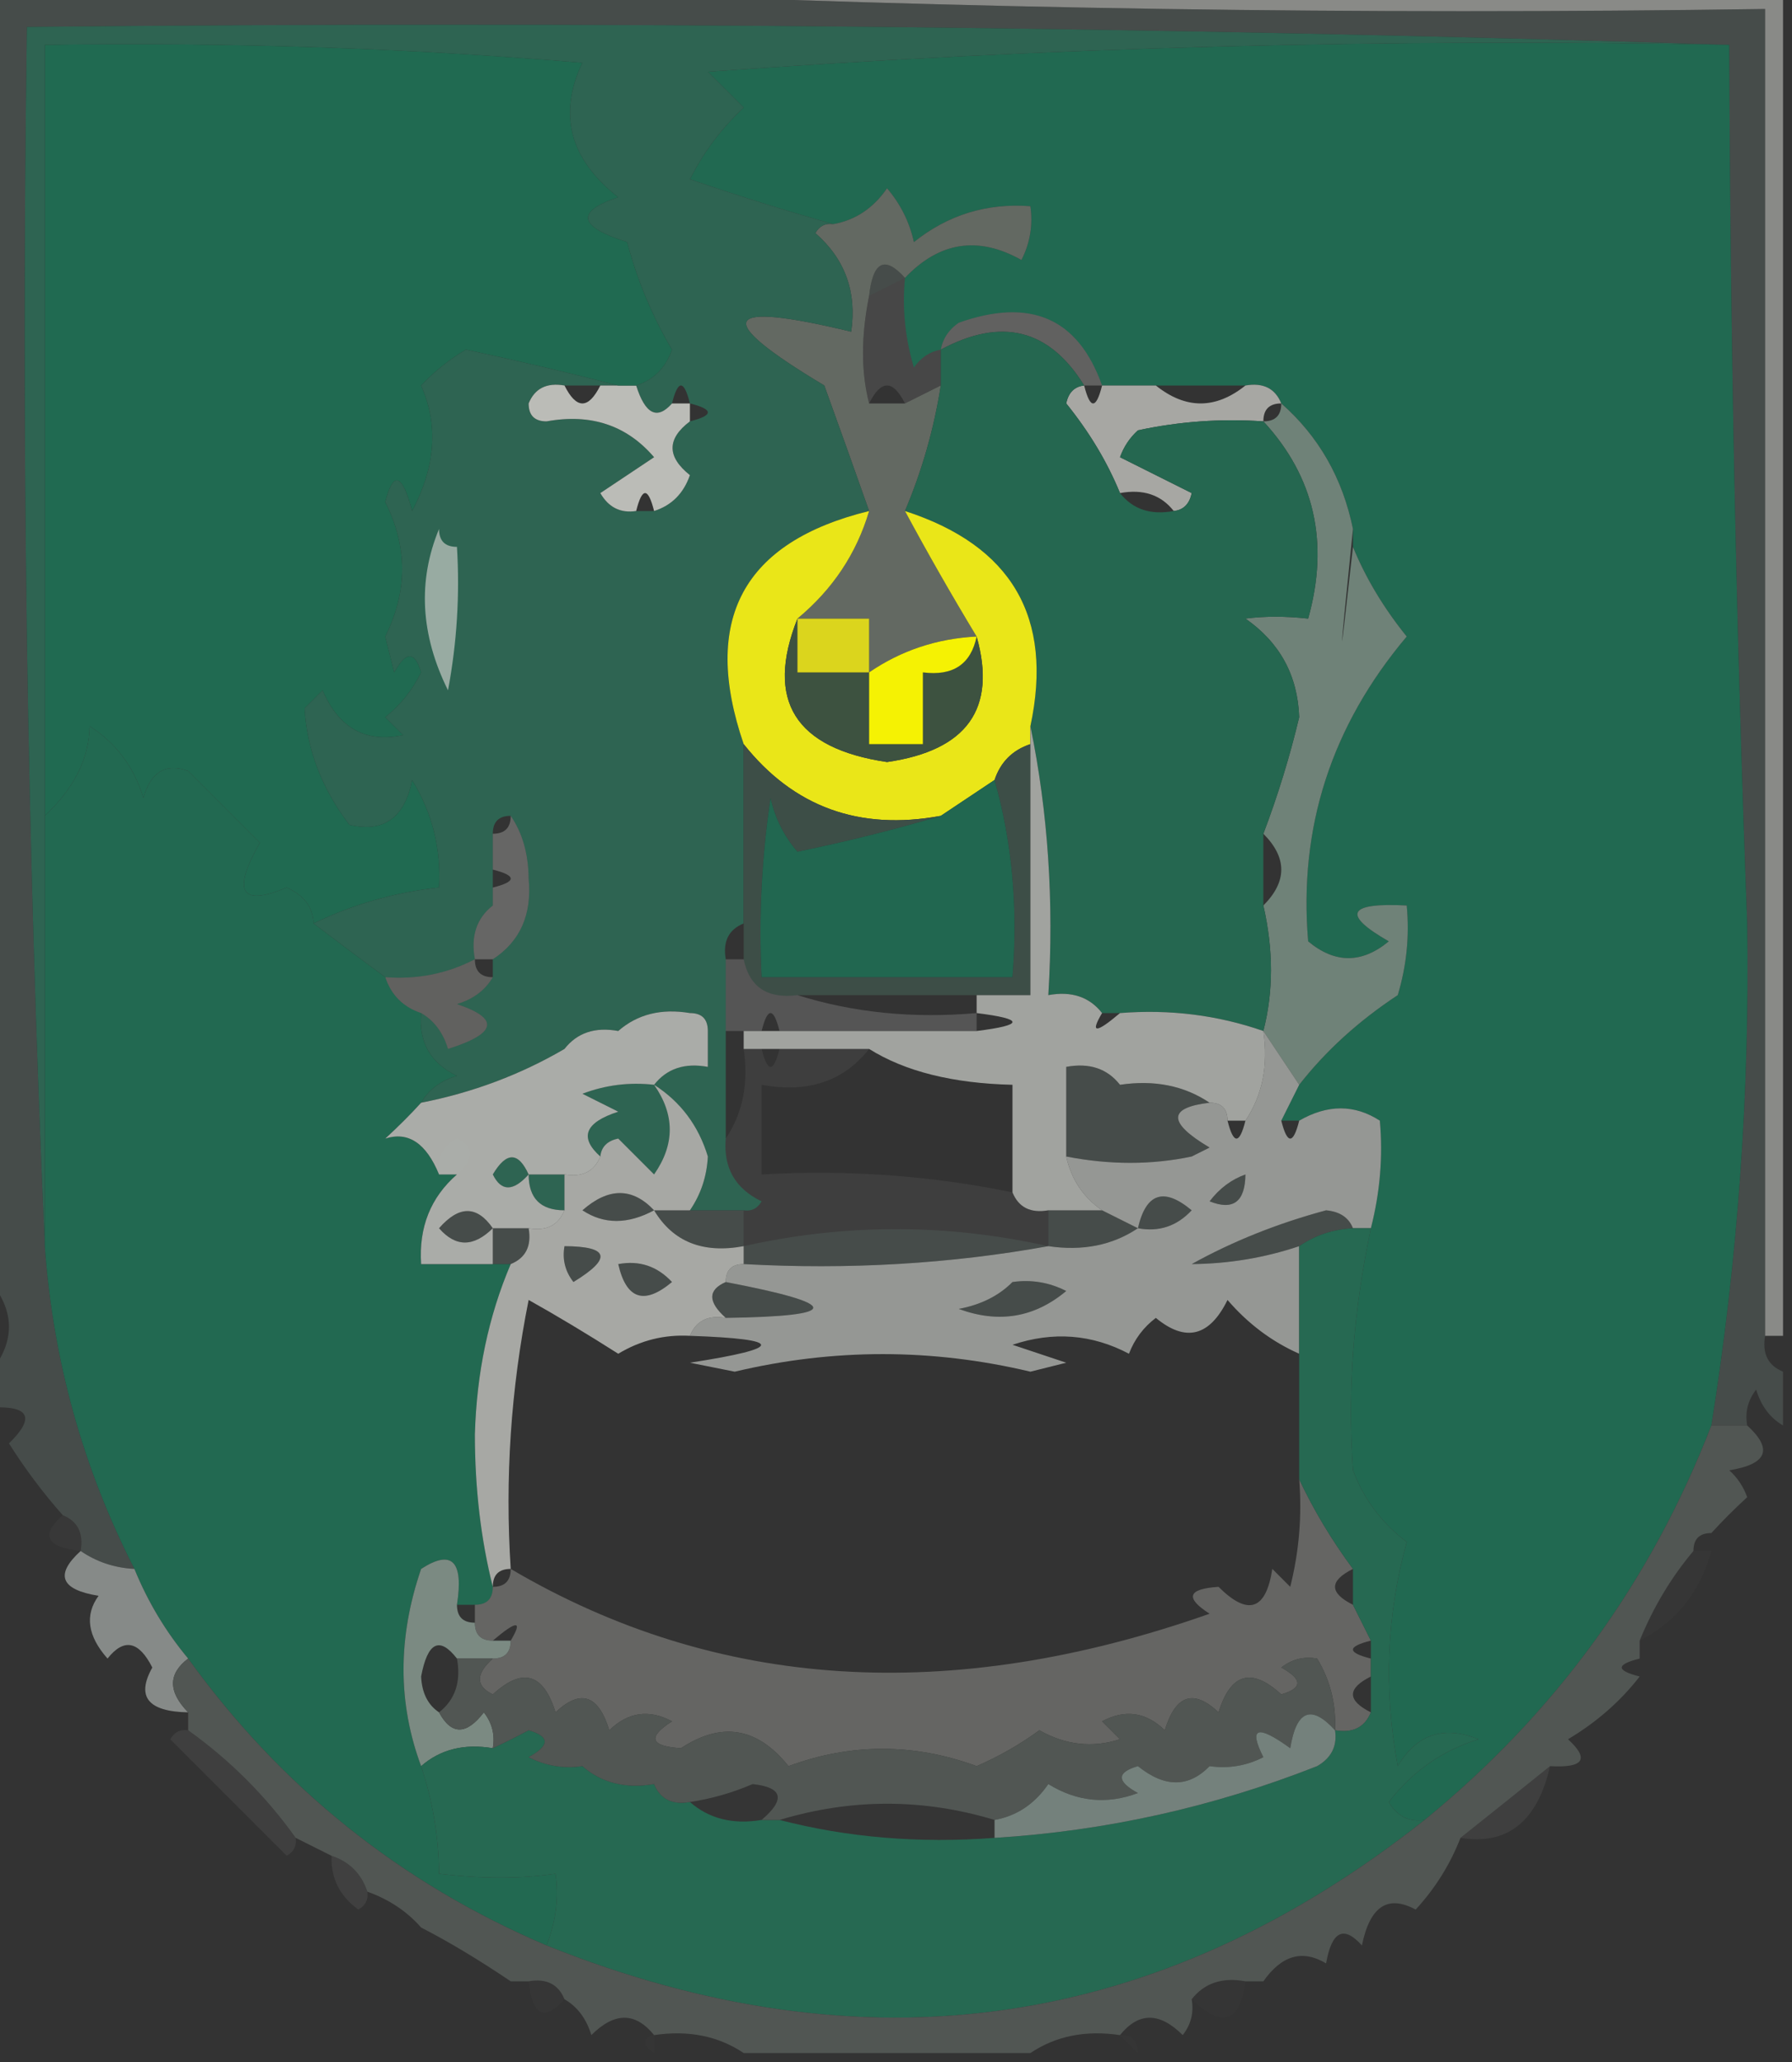 <?xml version="1.0" encoding="UTF-8"?>
<!DOCTYPE svg PUBLIC "-//W3C//DTD SVG 1.1//EN" "http://www.w3.org/Graphics/SVG/1.1/DTD/svg11.dtd">
<svg xmlns="http://www.w3.org/2000/svg" version="1.1" width="100px" height="115px" style="shape-rendering:geometricPrecision; text-rendering:geometricPrecision; image-rendering:optimizeQuality; fill-rule:evenodd; clip-rule:evenodd" xmlns:xlink="http://www.w3.org/1999/xlink">
<rect width="100%" height="100%" fill="#333333" stroke="none"/>
<g><path style="opacity:1" fill="#464c4a" d="M -0.5,-0.5 C 10.167,-0.5 20.833,-0.5 31.5,-0.5C 53.66,0.497 75.994,0.831 98.5,0.5C 98.5,25.167 98.5,49.833 98.5,74.5C 98.328,75.492 98.662,76.158 99.5,76.5C 99.5,77.5 99.5,78.5 99.5,79.5C 98.778,79.082 98.278,78.416 98,77.5C 97.536,78.094 97.369,78.761 97.5,79.5C 96.833,79.5 96.167,79.5 95.5,79.5C 96.98,70.243 97.647,60.909 97.5,51.5C 96.887,35.171 96.554,18.838 96.5,2.5C 65.004,1.502 33.338,1.168 1.5,1.5C 1.169,24.34 1.503,47.006 2.5,69.5C 2.954,75.858 4.62,81.858 7.5,87.5C 6.391,87.443 5.391,87.11 4.5,86.5C 4.672,85.508 4.338,84.842 3.5,84.5C 2.398,83.255 1.398,81.922 0.5,80.5C 1.981,79.056 1.648,78.389 -0.5,78.5C -0.5,77.833 -0.5,77.167 -0.5,76.5C 0.833,74.833 0.833,73.167 -0.5,71.5C -0.5,47.5 -0.5,23.5 -0.5,-0.5 Z M 50.5,15.5 C 49.833,15.833 49.167,16.167 48.5,16.5C 48.711,14.576 49.377,14.243 50.5,15.5 Z M 48.5,58.5 C 50.502,59.755 53.169,60.422 56.5,60.5C 56.5,62.5 56.5,64.5 56.5,66.5C 56.5,64.5 56.5,62.5 56.5,60.5C 53.169,60.422 50.502,59.755 48.5,58.5 Z M 36.5,60.5 C 37.209,59.596 38.209,59.263 39.5,59.5C 39.5,61.167 39.5,62.833 39.5,64.5C 38.978,62.781 37.978,61.447 36.5,60.5 Z M 62.5,60.5 C 64.415,60.215 66.081,60.549 67.5,61.5C 65.158,61.775 65.158,62.608 67.5,64C 67.167,64.167 66.833,64.333 66.5,64.5C 64.265,64.972 61.932,64.972 59.5,64.5C 59.5,62.833 59.5,61.167 59.5,59.5C 60.791,59.263 61.791,59.596 62.5,60.5 Z M 36.5,60.5 C 37.666,62.166 37.666,63.833 36.5,65.5C 35.833,64.833 35.167,64.167 34.5,63.5C 33.893,63.624 33.56,63.957 33.5,64.5C 32.308,63.434 32.641,62.601 34.5,62C 33.833,61.667 33.167,61.333 32.5,61C 33.793,60.51 35.127,60.343 36.5,60.5 Z M 25.5,65.5 C 25.167,65.5 24.833,65.5 24.5,65.5C 24.369,64.624 24.703,63.957 25.5,63.5C 26.463,63.97 26.463,64.636 25.5,65.5 Z M 29.5,65.5 C 28.637,66.463 27.97,66.463 27.5,65.5C 28.256,64.227 28.923,64.227 29.5,65.5 Z M 29.5,65.5 C 30.167,65.5 30.833,65.5 31.5,65.5C 31.5,66.167 31.5,66.833 31.5,67.5C 30.167,67.5 29.5,66.833 29.5,65.5 Z M 27.5,68.5 C 26.425,69.562 25.425,69.562 24.5,68.5C 25.614,67.224 26.614,67.224 27.5,68.5 Z M 36.5,67.5 C 37.167,67.5 37.833,67.5 38.5,67.5C 39.5,67.5 40.5,67.5 41.5,67.5C 41.5,68.167 41.5,68.833 41.5,69.5C 39.219,69.923 37.552,69.256 36.5,67.5 Z M 58.5,67.5 C 59.5,67.5 60.5,67.5 61.5,67.5C 62.167,67.833 62.833,68.167 63.5,68.5C 62.081,69.451 60.415,69.784 58.5,69.5C 58.5,68.833 58.5,68.167 58.5,67.5 Z M 75.5,68.5 C 74.391,68.557 73.391,68.89 72.5,69.5C 70.565,70.15 68.565,70.483 66.5,70.5C 68.78,69.233 71.28,68.233 74,67.5C 74.765,67.57 75.265,67.903 75.5,68.5 Z M 27.5,68.5 C 28.167,68.5 28.833,68.5 29.5,68.5C 29.672,69.492 29.338,70.158 28.5,70.5C 28.167,70.5 27.833,70.5 27.5,70.5C 27.5,69.833 27.5,69.167 27.5,68.5 Z M 58.5,69.5 C 53.025,70.489 47.358,70.822 41.5,70.5C 41.5,70.167 41.5,69.833 41.5,69.5C 47.158,68.232 52.825,68.232 58.5,69.5 Z M 40.5,71.5 C 47.008,72.742 47.008,73.409 40.5,73.5C 39.494,72.604 39.494,71.938 40.5,71.5 Z M 34.5,70.5 C 35.675,70.281 36.675,70.614 37.5,71.5C 35.948,72.798 34.948,72.465 34.5,70.5 Z M 31.5,69.5 C 34.001,69.511 34.168,70.178 32,71.5C 31.536,70.906 31.369,70.239 31.5,69.5 Z M 36.5,67.5 C 35.033,68.292 33.7,68.292 32.5,67.5C 33.958,66.218 35.292,66.218 36.5,67.5 Z M 56.5,71.5 C 57.552,71.35 58.552,71.517 59.5,72C 57.728,73.487 55.728,73.82 53.5,73C 54.737,72.768 55.737,72.268 56.5,71.5 Z M 63.5,68.5 C 63.948,66.535 64.948,66.202 66.5,67.5C 65.675,68.386 64.675,68.719 63.5,68.5 Z M 69.5,65.5 C 69.483,67.028 68.816,67.528 67.5,67C 68.044,66.283 68.711,65.783 69.5,65.5 Z"/></g>
<g><path style="opacity:1" fill="#216951" d="M 96.5,2.5 C 96.554,18.838 96.887,35.171 97.5,51.5C 97.647,60.909 96.98,70.243 95.5,79.5C 92.13,88.212 86.797,95.545 79.5,101.5C 78.624,101.631 77.957,101.298 77.5,100.5C 78.802,98.799 80.469,97.632 82.5,97C 80.567,96.217 79.067,96.717 78,98.5C 77.204,94.245 77.371,90.079 78.5,86C 77.101,84.938 76.101,83.605 75.5,82C 75.186,77.615 75.519,73.115 76.5,68.5C 77.014,66.488 77.18,64.488 77,62.5C 75.586,61.587 74.086,61.587 72.5,62.5C 72.167,62.5 71.833,62.5 71.5,62.5C 71.833,61.833 72.167,61.167 72.5,60.5C 73.984,58.603 75.818,56.936 78,55.5C 78.493,53.866 78.66,52.199 78.5,50.5C 75.203,50.329 74.869,50.995 77.5,52.5C 75.994,53.747 74.494,53.747 73,52.5C 72.462,46.155 74.295,40.488 78.5,35.5C 77.207,33.897 76.207,32.231 75.5,30.5C 75.5,30.167 75.5,29.833 75.5,29.5C 74.921,26.669 73.588,24.336 71.5,22.5C 71.158,21.662 70.492,21.328 69.5,21.5C 67.833,21.5 66.167,21.5 64.5,21.5C 63.5,21.5 62.5,21.5 61.5,21.5C 60.172,17.746 57.506,16.579 53.5,18C 52.944,18.383 52.611,18.883 52.5,19.5C 51.883,19.611 51.383,19.944 51,20.5C 50.507,18.866 50.34,17.199 50.5,15.5C 52.419,13.478 54.586,13.144 57,14.5C 57.483,13.552 57.65,12.552 57.5,11.5C 55.064,11.317 52.897,11.984 51,13.5C 50.751,12.376 50.251,11.376 49.5,10.5C 48.735,11.612 47.735,12.279 46.5,12.5C 43.917,11.776 41.251,10.943 38.5,10C 39.257,8.488 40.257,7.154 41.5,6C 40.833,5.333 40.167,4.667 39.5,4C 58.469,2.626 77.469,2.126 96.5,2.5 Z"/></g>
<g><path style="opacity:0.29" fill="#d3d4d1" d="M 61.5,21.5 C 61.167,21.5 60.833,21.5 60.5,21.5C 58.553,18.346 55.886,17.68 52.5,19.5C 52.611,18.883 52.944,18.383 53.5,18C 57.506,16.579 60.172,17.746 61.5,21.5 Z"/></g>
<g><path style="opacity:0.107" fill="#eeeeed" d="M 50.5,15.5 C 50.34,17.199 50.507,18.866 51,20.5C 51.383,19.944 51.883,19.611 52.5,19.5C 52.5,20.167 52.5,20.833 52.5,21.5C 51.833,21.833 51.167,22.167 50.5,22.5C 49.833,21.167 49.167,21.167 48.5,22.5C 48.046,20.741 48.046,18.741 48.5,16.5C 49.167,16.167 49.833,15.833 50.5,15.5 Z"/></g>
<g><path style="opacity:1" fill="#a7a7a3" d="M 60.5,21.5 C 60.833,22.833 61.167,22.833 61.5,21.5C 62.5,21.5 63.5,21.5 64.5,21.5C 66.167,22.833 67.833,22.833 69.5,21.5C 70.492,21.328 71.158,21.662 71.5,22.5C 70.833,22.5 70.5,22.833 70.5,23.5C 68.143,23.337 65.81,23.503 63.5,24C 63.043,24.414 62.709,24.914 62.5,25.5C 63.833,26.167 65.167,26.833 66.5,27.5C 66.376,28.107 66.043,28.44 65.5,28.5C 64.791,27.596 63.791,27.263 62.5,27.5C 61.793,25.769 60.793,24.103 59.5,22.5C 59.624,21.893 59.957,21.56 60.5,21.5 Z"/></g>
<g><path style="opacity:0.829" fill="#6d746c" d="M 50.5,15.5 C 49.377,14.243 48.711,14.576 48.5,16.5C 48.046,18.741 48.046,20.741 48.5,22.5C 49.167,22.5 49.833,22.5 50.5,22.5C 51.167,22.167 51.833,21.833 52.5,21.5C 52.116,23.929 51.449,26.263 50.5,28.5C 51.75,30.823 53.083,33.156 54.5,35.5C 52.282,35.614 50.282,36.28 48.5,37.5C 48.5,36.5 48.5,35.5 48.5,34.5C 47.167,34.5 45.833,34.5 44.5,34.5C 46.464,32.873 47.797,30.873 48.5,28.5C 47.69,26.202 46.856,23.868 46,21.5C 39.717,17.741 40.217,16.741 47.5,18.5C 47.822,16.278 47.155,14.444 45.5,13C 45.728,12.601 46.062,12.435 46.5,12.5C 47.735,12.279 48.735,11.612 49.5,10.5C 50.251,11.376 50.751,12.376 51,13.5C 52.897,11.984 55.064,11.317 57.5,11.5C 57.65,12.552 57.483,13.552 57,14.5C 54.586,13.144 52.419,13.478 50.5,15.5 Z"/></g>
<g><path style="opacity:1" fill="#6f8278" d="M 71.5,22.5 C 73.588,24.336 74.921,26.669 75.5,29.5C 74.688,37.476 74.688,37.809 75.5,30.5C 76.207,32.231 77.207,33.897 78.5,35.5C 74.295,40.488 72.462,46.155 73,52.5C 74.494,53.747 75.994,53.747 77.5,52.5C 74.869,50.995 75.203,50.329 78.5,50.5C 78.66,52.199 78.493,53.866 78,55.5C 75.818,56.936 73.984,58.603 72.5,60.5C 71.833,59.5 71.167,58.5 70.5,57.5C 71.067,55.302 71.067,52.969 70.5,50.5C 71.833,49.167 71.833,47.833 70.5,46.5C 71.3,44.393 71.967,42.226 72.5,40C 72.417,37.667 71.417,35.834 69.5,34.5C 70.57,34.36 71.736,34.36 73,34.5C 74.188,30.259 73.355,26.592 70.5,23.5C 71.167,23.5 71.5,23.167 71.5,22.5 Z"/></g>
<g><path style="opacity:1" fill="#256750" d="M 60.5,21.5 C 59.957,21.56 59.624,21.893 59.5,22.5C 60.793,24.103 61.793,25.769 62.5,27.5C 63.209,28.404 64.209,28.737 65.5,28.5C 66.043,28.44 66.376,28.107 66.5,27.5C 65.167,26.833 63.833,26.167 62.5,25.5C 62.709,24.914 63.043,24.414 63.5,24C 65.81,23.503 68.143,23.337 70.5,23.5C 73.355,26.592 74.188,30.259 73,34.5C 71.736,34.36 70.57,34.36 69.5,34.5C 71.417,35.834 72.417,37.667 72.5,40C 71.967,42.226 71.3,44.393 70.5,46.5C 70.5,47.833 70.5,49.167 70.5,50.5C 71.067,52.969 71.067,55.302 70.5,57.5C 67.945,56.612 65.279,56.279 62.5,56.5C 62.167,56.5 61.833,56.5 61.5,56.5C 60.791,55.596 59.791,55.263 58.5,55.5C 58.821,50.305 58.487,45.305 57.5,40.5C 58.796,34.429 56.463,30.429 50.5,28.5C 51.449,26.263 52.116,23.929 52.5,21.5C 52.5,20.833 52.5,20.167 52.5,19.5C 55.886,17.68 58.553,18.346 60.5,21.5 Z"/></g>
<g><path style="opacity:1" fill="#2e6452" d="M 96.5,2.5 C 77.469,2.126 58.469,2.626 39.5,4C 40.167,4.667 40.833,5.333 41.5,6C 40.257,7.154 39.257,8.488 38.5,10C 41.251,10.943 43.917,11.776 46.5,12.5C 46.062,12.435 45.728,12.601 45.5,13C 47.155,14.444 47.822,16.278 47.5,18.5C 40.217,16.741 39.717,17.741 46,21.5C 46.856,23.868 47.69,26.202 48.5,28.5C 41.456,30.227 39.122,34.56 41.5,41.5C 41.5,44.833 41.5,48.167 41.5,51.5C 40.662,51.842 40.328,52.508 40.5,53.5C 40.5,54.833 40.5,56.167 40.5,57.5C 40.5,59.5 40.5,61.5 40.5,63.5C 40.36,65.124 41.027,66.29 42.5,67C 42.272,67.399 41.938,67.565 41.5,67.5C 40.5,67.5 39.5,67.5 38.5,67.5C 39.11,66.609 39.443,65.609 39.5,64.5C 39.5,62.833 39.5,61.167 39.5,59.5C 39.5,58.833 39.5,58.167 39.5,57.5C 39.5,56.833 39.167,56.5 38.5,56.5C 36.901,56.232 35.568,56.566 34.5,57.5C 33.209,57.263 32.209,57.596 31.5,58.5C 29.04,59.937 26.373,60.937 23.5,61.5C 23.918,60.778 24.584,60.278 25.5,60C 24.027,59.29 23.36,58.124 23.5,56.5C 24.222,56.917 24.722,57.584 25,58.5C 27.734,57.638 27.901,56.805 25.5,56C 26.416,55.722 27.082,55.222 27.5,54.5C 27.5,54.167 27.5,53.833 27.5,53.5C 29.026,52.508 29.693,51.008 29.5,49C 29.486,47.615 29.152,46.449 28.5,45.5C 27.833,45.5 27.5,45.833 27.5,46.5C 27.5,47.167 27.5,47.833 27.5,48.5C 27.5,48.833 27.5,49.167 27.5,49.5C 27.5,49.833 27.5,50.167 27.5,50.5C 26.596,51.209 26.263,52.209 26.5,53.5C 24.958,54.301 23.291,54.634 21.5,54.5C 20.128,53.488 18.795,52.488 17.5,51.5C 19.701,50.434 22.035,49.767 24.5,49.5C 24.628,47.345 24.128,45.345 23,43.5C 22.576,45.614 21.409,46.448 19.5,46C 17.965,43.988 17.131,41.822 17,39.5C 17.333,39.167 17.667,38.833 18,38.5C 18.906,40.612 20.406,41.445 22.5,41C 22.167,40.667 21.833,40.333 21.5,40C 22.357,39.311 23.023,38.478 23.5,37.5C 23.154,36.304 22.654,36.304 22,37.5C 21.833,36.833 21.667,36.167 21.5,35.5C 22.756,32.988 22.756,30.488 21.5,28C 21.944,26.238 22.444,26.405 23,28.5C 24.311,26.018 24.478,23.685 23.5,21.5C 24.242,20.713 25.075,20.047 26,19.5C 28.939,20.128 31.772,20.795 34.5,21.5C 34.167,21.5 33.833,21.5 33.5,21.5C 32.833,21.5 32.167,21.5 31.5,21.5C 30.508,21.328 29.842,21.662 29.5,22.5C 29.5,23.167 29.833,23.5 30.5,23.5C 32.977,23.051 34.977,23.718 36.5,25.5C 35.5,26.167 34.5,26.833 33.5,27.5C 33.957,28.297 34.624,28.631 35.5,28.5C 35.833,28.5 36.167,28.5 36.5,28.5C 37.478,28.189 38.145,27.522 38.5,26.5C 37.209,25.473 37.209,24.473 38.5,23.5C 39.833,23.167 39.833,22.833 38.5,22.5C 38.167,21.167 37.833,21.167 37.5,22.5C 36.673,23.439 36.006,23.105 35.5,21.5C 36.478,21.189 37.145,20.522 37.5,19.5C 36.391,17.615 35.557,15.615 35,13.5C 32.266,12.638 32.099,11.805 34.5,11C 31.798,8.882 31.131,6.382 32.5,3.5C 22.807,2.682 12.807,2.348 2.5,2.5C 2.5,16.833 2.5,31.167 2.5,45.5C 2.5,53.5 2.5,61.5 2.5,69.5C 1.503,47.006 1.169,24.34 1.5,1.5C 33.338,1.168 65.004,1.502 96.5,2.5 Z M 36.5,60.5 C 37.209,59.596 38.209,59.263 39.5,59.5C 39.5,61.167 39.5,62.833 39.5,64.5C 38.978,62.781 37.978,61.447 36.5,60.5 Z M 36.5,60.5 C 37.666,62.166 37.666,63.833 36.5,65.5C 35.833,64.833 35.167,64.167 34.5,63.5C 33.893,63.624 33.56,63.957 33.5,64.5C 32.308,63.434 32.641,62.601 34.5,62C 33.833,61.667 33.167,61.333 32.5,61C 33.793,60.51 35.127,60.343 36.5,60.5 Z M 25.5,65.5 C 25.167,65.5 24.833,65.5 24.5,65.5C 24.369,64.624 24.703,63.957 25.5,63.5C 26.463,63.97 26.463,64.636 25.5,65.5 Z M 29.5,65.5 C 28.923,64.227 28.256,64.227 27.5,65.5C 27.97,66.463 28.637,66.463 29.5,65.5 Z M 29.5,65.5 C 30.167,65.5 30.833,65.5 31.5,65.5C 31.5,66.167 31.5,66.833 31.5,67.5C 30.167,67.5 29.5,66.833 29.5,65.5 Z"/></g>
<g><path style="opacity:0.667" fill="#cdcfcb" d="M 24.5,29.5 C 24.5,30.167 24.833,30.5 25.5,30.5C 25.664,33.187 25.497,35.854 25,38.5C 23.466,35.405 23.299,32.405 24.5,29.5 Z"/></g>
<g><path style="opacity:0.98" fill="#bebfba" d="M 29.5,22.5 C 29.842,21.662 30.508,21.328 31.5,21.5C 32.167,22.833 32.833,22.833 33.5,21.5C 33.833,21.5 34.167,21.5 34.5,21.5C 34.833,21.5 35.167,21.5 35.5,21.5C 36.006,23.105 36.673,23.439 37.5,22.5C 37.833,22.5 38.167,22.5 38.5,22.5C 38.5,22.833 38.5,23.167 38.5,23.5C 37.209,24.473 37.209,25.473 38.5,26.5C 38.145,27.522 37.478,28.189 36.5,28.5C 36.167,27.167 35.833,27.167 35.5,28.5C 34.624,28.631 33.957,28.297 33.5,27.5C 34.5,26.833 35.5,26.167 36.5,25.5C 34.977,23.718 32.977,23.051 30.5,23.5C 29.833,23.5 29.5,23.167 29.5,22.5 Z"/></g>
<g><path style="opacity:1" fill="#206a51" d="M 35.5,21.5 C 35.167,21.5 34.833,21.5 34.5,21.5C 31.772,20.795 28.939,20.128 26,19.5C 25.075,20.047 24.242,20.713 23.5,21.5C 24.478,23.685 24.311,26.018 23,28.5C 22.444,26.405 21.944,26.238 21.5,28C 22.756,30.488 22.756,32.988 21.5,35.5C 21.667,36.167 21.833,36.833 22,37.5C 22.654,36.304 23.154,36.304 23.5,37.5C 23.023,38.478 22.357,39.311 21.5,40C 21.833,40.333 22.167,40.667 22.5,41C 20.406,41.445 18.906,40.612 18,38.5C 17.667,38.833 17.333,39.167 17,39.5C 17.131,41.822 17.965,43.988 19.5,46C 21.409,46.448 22.576,45.614 23,43.5C 24.128,45.345 24.628,47.345 24.5,49.5C 22.035,49.767 19.701,50.434 17.5,51.5C 17.465,50.596 16.965,49.93 16,49.5C 13.436,50.577 12.936,49.744 14.5,47C 13.167,45.667 11.833,44.333 10.5,43C 9.256,42.544 8.423,43.044 8,44.5C 7.477,42.777 6.477,41.444 5,40.5C 4.978,42.289 4.145,43.956 2.5,45.5C 2.5,31.167 2.5,16.833 2.5,2.5C 12.807,2.348 22.807,2.682 32.5,3.5C 31.131,6.382 31.798,8.882 34.5,11C 32.099,11.805 32.266,12.638 35,13.5C 35.557,15.615 36.391,17.615 37.5,19.5C 37.145,20.522 36.478,21.189 35.5,21.5 Z"/></g>
<g><path style="opacity:1" fill="#eae618" d="M 48.5,28.5 C 47.797,30.873 46.464,32.873 44.5,34.5C 42.694,39.069 44.36,41.736 49.5,42.5C 53.965,41.854 55.632,39.521 54.5,35.5C 53.083,33.156 51.75,30.823 50.5,28.5C 56.463,30.429 58.796,34.429 57.5,40.5C 57.5,40.833 57.5,41.167 57.5,41.5C 56.5,41.833 55.833,42.5 55.5,43.5C 54.5,44.167 53.5,44.833 52.5,45.5C 47.949,46.342 44.283,45.008 41.5,41.5C 39.122,34.56 41.456,30.227 48.5,28.5 Z"/></g>
<g><path style="opacity:1" fill="#3d5240" d="M 44.5,34.5 C 44.5,35.5 44.5,36.5 44.5,37.5C 45.833,37.5 47.167,37.5 48.5,37.5C 48.5,38.833 48.5,40.167 48.5,41.5C 49.5,41.5 50.5,41.5 51.5,41.5C 51.5,40.167 51.5,38.833 51.5,37.5C 53.179,37.715 54.179,37.048 54.5,35.5C 55.632,39.521 53.965,41.854 49.5,42.5C 44.36,41.736 42.694,39.069 44.5,34.5 Z"/></g>
<g><path style="opacity:1" fill="#f5f203" d="M 54.5,35.5 C 54.179,37.048 53.179,37.715 51.5,37.5C 51.5,38.833 51.5,40.167 51.5,41.5C 50.5,41.5 49.5,41.5 48.5,41.5C 48.5,40.167 48.5,38.833 48.5,37.5C 50.282,36.28 52.282,35.614 54.5,35.5 Z"/></g>
<g><path style="opacity:1" fill="#dbd51d" d="M 44.5,34.5 C 45.833,34.5 47.167,34.5 48.5,34.5C 48.5,35.5 48.5,36.5 48.5,37.5C 47.167,37.5 45.833,37.5 44.5,37.5C 44.5,36.5 44.5,35.5 44.5,34.5 Z"/></g>
<g><path style="opacity:1" fill="#226951" d="M 17.5,51.5 C 18.795,52.488 20.128,53.488 21.5,54.5C 21.833,55.5 22.5,56.167 23.5,56.5C 23.36,58.124 24.027,59.29 25.5,60C 24.584,60.278 23.918,60.778 23.5,61.5C 22.909,62.151 22.243,62.818 21.5,63.5C 22.782,63.087 23.782,63.754 24.5,65.5C 24.833,65.5 25.167,65.5 25.5,65.5C 24.032,66.779 23.365,68.446 23.5,70.5C 24.833,70.5 26.167,70.5 27.5,70.5C 27.833,70.5 28.167,70.5 28.5,70.5C 27.263,73.4 26.597,76.567 26.5,80C 26.502,83.021 26.836,85.854 27.5,88.5C 27.5,89.167 27.167,89.5 26.5,89.5C 26.167,89.5 25.833,89.5 25.5,89.5C 25.881,87.058 25.214,86.391 23.5,87.5C 22.192,91.315 22.192,94.981 23.5,98.5C 24.149,100.435 24.483,102.435 24.5,104.5C 26.877,104.784 29.044,104.784 31,104.5C 31.195,105.819 31.028,107.153 30.5,108.5C 22.366,105.036 15.7,99.703 10.5,92.5C 9.248,90.999 8.248,89.332 7.5,87.5C 4.62,81.858 2.954,75.858 2.5,69.5C 2.5,61.5 2.5,53.5 2.5,45.5C 4.145,43.956 4.978,42.289 5,40.5C 6.477,41.444 7.477,42.777 8,44.5C 8.423,43.044 9.256,42.544 10.5,43C 11.833,44.333 13.167,45.667 14.5,47C 12.936,49.744 13.436,50.577 16,49.5C 16.965,49.93 17.465,50.596 17.5,51.5 Z"/></g>
<g><path style="opacity:0.337" fill="#cac9c7" d="M 28.5,45.5 C 29.152,46.449 29.486,47.615 29.5,49C 29.693,51.008 29.026,52.508 27.5,53.5C 27.167,53.5 26.833,53.5 26.5,53.5C 26.263,52.209 26.596,51.209 27.5,50.5C 27.5,50.167 27.5,49.833 27.5,49.5C 28.833,49.167 28.833,48.833 27.5,48.5C 27.5,47.833 27.5,47.167 27.5,46.5C 28.167,46.5 28.5,46.167 28.5,45.5 Z"/></g>
<g><path style="opacity:1" fill="#3d4e47" d="M 41.5,41.5 C 44.283,45.008 47.949,46.342 52.5,45.5C 49.977,46.254 47.311,46.92 44.5,47.5C 43.749,46.624 43.249,45.624 43,44.5C 42.502,47.817 42.335,51.15 42.5,54.5C 47.167,54.5 51.833,54.5 56.5,54.5C 56.815,50.629 56.482,46.962 55.5,43.5C 55.833,42.5 56.5,41.833 57.5,41.5C 57.5,46.167 57.5,50.833 57.5,55.5C 56.5,55.5 55.5,55.5 54.5,55.5C 51.167,55.5 47.833,55.5 44.5,55.5C 42.821,55.715 41.821,55.048 41.5,53.5C 41.5,52.833 41.5,52.167 41.5,51.5C 41.5,48.167 41.5,44.833 41.5,41.5 Z"/></g>
<g><path style="opacity:1" fill="#216750" d="M 55.5,43.5 C 56.482,46.962 56.815,50.629 56.5,54.5C 51.833,54.5 47.167,54.5 42.5,54.5C 42.335,51.15 42.502,47.817 43,44.5C 43.249,45.624 43.749,46.624 44.5,47.5C 47.311,46.92 49.977,46.254 52.5,45.5C 53.5,44.833 54.5,44.167 55.5,43.5 Z"/></g>
<g><path style="opacity:1" fill="#898a87" d="M 31.5,-0.5 C 54.167,-0.5 76.833,-0.5 99.5,-0.5C 99.5,24.5 99.5,49.5 99.5,74.5C 99.167,74.5 98.833,74.5 98.5,74.5C 98.5,49.833 98.5,25.167 98.5,0.5C 75.994,0.831 53.66,0.497 31.5,-0.5 Z"/></g>
<g><path style="opacity:0.176" fill="#f7f7f6" d="M 40.5,53.5 C 40.833,53.5 41.167,53.5 41.5,53.5C 41.821,55.048 42.821,55.715 44.5,55.5C 47.625,56.479 50.958,56.813 54.5,56.5C 54.5,56.833 54.5,57.167 54.5,57.5C 50.833,57.5 47.167,57.5 43.5,57.5C 43.167,56.167 42.833,56.167 42.5,57.5C 42.167,57.5 41.833,57.5 41.5,57.5C 41.167,57.5 40.833,57.5 40.5,57.5C 40.5,56.167 40.5,54.833 40.5,53.5 Z"/></g>
<g><path style="opacity:0.298" fill="#cccdc8" d="M 26.5,53.5 C 26.5,54.167 26.833,54.5 27.5,54.5C 27.082,55.222 26.416,55.722 25.5,56C 27.901,56.805 27.734,57.638 25,58.5C 24.722,57.584 24.222,56.917 23.5,56.5C 22.5,56.167 21.833,55.5 21.5,54.5C 23.291,54.634 24.958,54.301 26.5,53.5 Z"/></g>
<g><path style="opacity:1" fill="#a1a39f" d="M 57.5,40.5 C 58.487,45.305 58.821,50.305 58.5,55.5C 59.791,55.263 60.791,55.596 61.5,56.5C 60.817,57.644 61.151,57.644 62.5,56.5C 65.279,56.279 67.945,56.612 70.5,57.5C 70.784,59.415 70.451,61.081 69.5,62.5C 69.167,62.5 68.833,62.5 68.5,62.5C 68.5,61.833 68.167,61.5 67.5,61.5C 66.081,60.549 64.415,60.215 62.5,60.5C 61.791,59.596 60.791,59.263 59.5,59.5C 59.5,61.167 59.5,62.833 59.5,64.5C 59.782,65.778 60.449,66.778 61.5,67.5C 60.5,67.5 59.5,67.5 58.5,67.5C 57.508,67.672 56.842,67.338 56.5,66.5C 56.5,64.5 56.5,62.5 56.5,60.5C 53.169,60.422 50.502,59.755 48.5,58.5C 46.833,58.5 45.167,58.5 43.5,58.5C 43.167,58.5 42.833,58.5 42.5,58.5C 42.167,58.5 41.833,58.5 41.5,58.5C 41.5,58.167 41.5,57.833 41.5,57.5C 41.833,57.5 42.167,57.5 42.5,57.5C 42.833,57.5 43.167,57.5 43.5,57.5C 47.167,57.5 50.833,57.5 54.5,57.5C 57.167,57.167 57.167,56.833 54.5,56.5C 54.5,56.167 54.5,55.833 54.5,55.5C 55.5,55.5 56.5,55.5 57.5,55.5C 57.5,50.833 57.5,46.167 57.5,41.5C 57.5,41.167 57.5,40.833 57.5,40.5 Z"/></g>
<g><path style="opacity:0.976" fill="#adafab" d="M 38.5,56.5 C 39.167,56.5 39.5,56.833 39.5,57.5C 39.5,58.167 39.5,58.833 39.5,59.5C 38.209,59.263 37.209,59.596 36.5,60.5C 35.127,60.343 33.793,60.51 32.5,61C 33.167,61.333 33.833,61.667 34.5,62C 32.641,62.601 32.308,63.434 33.5,64.5C 33.158,65.338 32.492,65.672 31.5,65.5C 30.833,65.5 30.167,65.5 29.5,65.5C 29.5,66.833 30.167,67.5 31.5,67.5C 31.158,68.338 30.492,68.672 29.5,68.5C 28.833,68.5 28.167,68.5 27.5,68.5C 27.5,69.167 27.5,69.833 27.5,70.5C 26.167,70.5 24.833,70.5 23.5,70.5C 23.365,68.446 24.032,66.779 25.5,65.5C 26.463,64.636 26.463,63.97 25.5,63.5C 24.703,63.957 24.369,64.624 24.5,65.5C 23.782,63.754 22.782,63.087 21.5,63.5C 22.243,62.818 22.909,62.151 23.5,61.5C 26.373,60.937 29.04,59.937 31.5,58.5C 32.209,57.596 33.209,57.263 34.5,57.5C 35.568,56.566 36.901,56.232 38.5,56.5 Z M 25.5,65.5 C 25.167,65.5 24.833,65.5 24.5,65.5C 24.369,64.624 24.703,63.957 25.5,63.5C 26.463,63.97 26.463,64.636 25.5,65.5 Z M 29.5,65.5 C 28.923,64.227 28.256,64.227 27.5,65.5C 27.97,66.463 28.637,66.463 29.5,65.5 Z M 27.5,68.5 C 26.614,67.224 25.614,67.224 24.5,68.5C 25.425,69.562 26.425,69.562 27.5,68.5 Z"/></g>
<g><path style="opacity:0.066" fill="#dcddd9" d="M 41.5,58.5 C 41.833,58.5 42.167,58.5 42.5,58.5C 42.833,59.833 43.167,59.833 43.5,58.5C 45.167,58.5 46.833,58.5 48.5,58.5C 47.082,60.308 45.082,60.975 42.5,60.5C 42.5,62.167 42.5,63.833 42.5,65.5C 47.263,65.226 51.93,65.559 56.5,66.5C 56.842,67.338 57.508,67.672 58.5,67.5C 58.5,68.167 58.5,68.833 58.5,69.5C 52.825,68.232 47.158,68.232 41.5,69.5C 41.5,68.833 41.5,68.167 41.5,67.5C 41.938,67.565 42.272,67.399 42.5,67C 41.027,66.29 40.36,65.124 40.5,63.5C 41.451,62.081 41.785,60.415 41.5,58.5 Z"/></g>
<g><path style="opacity:0.698" fill="#dadbd6" d="M 36.5,60.5 C 37.978,61.447 38.978,62.781 39.5,64.5C 39.443,65.609 39.11,66.609 38.5,67.5C 37.833,67.5 37.167,67.5 36.5,67.5C 37.552,69.256 39.219,69.923 41.5,69.5C 41.5,69.833 41.5,70.167 41.5,70.5C 40.833,70.5 40.5,70.833 40.5,71.5C 39.494,71.938 39.494,72.604 40.5,73.5C 39.508,73.328 38.842,73.662 38.5,74.5C 37.069,74.421 35.736,74.754 34.5,75.5C 32.725,74.371 31.058,73.371 29.5,72.5C 28.506,77.456 28.172,82.456 28.5,87.5C 27.833,87.5 27.5,87.833 27.5,88.5C 26.836,85.854 26.502,83.021 26.5,80C 26.597,76.567 27.263,73.4 28.5,70.5C 29.338,70.158 29.672,69.492 29.5,68.5C 30.492,68.672 31.158,68.338 31.5,67.5C 31.5,66.833 31.5,66.167 31.5,65.5C 32.492,65.672 33.158,65.338 33.5,64.5C 33.56,63.957 33.893,63.624 34.5,63.5C 35.167,64.167 35.833,64.833 36.5,65.5C 37.666,63.833 37.666,62.166 36.5,60.5 Z M 34.5,70.5 C 34.948,72.465 35.948,72.798 37.5,71.5C 36.675,70.614 35.675,70.281 34.5,70.5 Z M 31.5,69.5 C 31.369,70.239 31.536,70.906 32,71.5C 34.168,70.178 34.001,69.511 31.5,69.5 Z M 36.5,67.5 C 35.292,66.218 33.958,66.218 32.5,67.5C 33.7,68.292 35.033,68.292 36.5,67.5 Z"/></g>
<g><path style="opacity:0.737" fill="#b9bbb7" d="M 70.5,57.5 C 71.167,58.5 71.833,59.5 72.5,60.5C 72.167,61.167 71.833,61.833 71.5,62.5C 71.833,63.833 72.167,63.833 72.5,62.5C 74.086,61.587 75.586,61.587 77,62.5C 77.18,64.488 77.014,66.488 76.5,68.5C 76.167,68.5 75.833,68.5 75.5,68.5C 75.265,67.903 74.765,67.57 74,67.5C 71.28,68.233 68.78,69.233 66.5,70.5C 68.565,70.483 70.565,70.15 72.5,69.5C 72.5,71.5 72.5,73.5 72.5,75.5C 70.975,74.826 69.642,73.826 68.5,72.5C 67.497,74.542 66.163,74.875 64.5,73.5C 63.808,74.025 63.308,74.692 63,75.5C 60.936,74.409 58.77,74.242 56.5,75C 57.5,75.333 58.5,75.667 59.5,76C 58.833,76.167 58.167,76.333 57.5,76.5C 52.005,75.194 46.505,75.194 41,76.5C 40.167,76.333 39.333,76.167 38.5,76C 43.794,75.182 43.794,74.682 38.5,74.5C 38.842,73.662 39.508,73.328 40.5,73.5C 47.008,73.409 47.008,72.742 40.5,71.5C 40.5,70.833 40.833,70.5 41.5,70.5C 47.358,70.822 53.025,70.489 58.5,69.5C 60.415,69.784 62.081,69.451 63.5,68.5C 62.833,68.167 62.167,67.833 61.5,67.5C 60.449,66.778 59.782,65.778 59.5,64.5C 61.932,64.972 64.265,64.972 66.5,64.5C 66.833,64.333 67.167,64.167 67.5,64C 65.158,62.608 65.158,61.775 67.5,61.5C 68.167,61.5 68.5,61.833 68.5,62.5C 68.833,63.833 69.167,63.833 69.5,62.5C 70.451,61.081 70.784,59.415 70.5,57.5 Z M 56.5,71.5 C 55.737,72.268 54.737,72.768 53.5,73C 55.728,73.82 57.728,73.487 59.5,72C 58.552,71.517 57.552,71.35 56.5,71.5 Z M 63.5,68.5 C 64.675,68.719 65.675,68.386 66.5,67.5C 64.948,66.202 63.948,66.535 63.5,68.5 Z M 69.5,65.5 C 68.711,65.783 68.044,66.283 67.5,67C 68.816,67.528 69.483,67.028 69.5,65.5 Z"/></g>
<g><path style="opacity:0.025" fill="#f5f6f5" d="M 3.5,84.5 C 4.338,84.842 4.672,85.508 4.5,86.5C 2.576,86.289 2.243,85.623 3.5,84.5 Z"/></g>
<g><path style="opacity:0.004" fill="#fdfefd" d="M 95.5,85.5 C 96.833,86.167 96.833,86.167 95.5,85.5 Z"/></g>
<g><path style="opacity:0.019" fill="#f5f6f6" d="M 94.5,86.5 C 94.833,86.5 95.167,86.5 95.5,86.5C 94.865,88.795 93.531,90.461 91.5,91.5C 92.263,89.632 93.263,87.965 94.5,86.5 Z"/></g>
<g><path style="opacity:0.996" fill="#878b89" d="M 4.5,86.5 C 5.391,87.11 6.391,87.443 7.5,87.5C 8.248,89.332 9.248,90.999 10.5,92.5C 9.375,93.348 9.375,94.348 10.5,95.5C 8.255,95.459 7.588,94.626 8.5,93C 7.747,91.513 6.914,91.346 6,92.5C 4.887,91.24 4.72,90.073 5.5,89C 3.381,88.658 3.047,87.825 4.5,86.5 Z"/></g>
<g><path style="opacity:0.357" fill="#bebfba" d="M 72.5,82.5 C 73.308,84.22 74.308,85.887 75.5,87.5C 74.167,88.167 74.167,88.833 75.5,89.5C 75.833,90.167 76.167,90.833 76.5,91.5C 75.167,91.833 75.167,92.167 76.5,92.5C 76.5,92.833 76.5,93.167 76.5,93.5C 75.167,94.167 75.167,94.833 76.5,95.5C 76.158,96.338 75.492,96.672 74.5,96.5C 74.567,95.041 74.234,93.708 73.5,92.5C 72.761,92.369 72.094,92.536 71.5,93C 72.696,93.654 72.696,94.154 71.5,94.5C 69.844,92.978 68.677,93.311 68,95.5C 66.605,94.185 65.605,94.519 65,96.5C 63.95,95.483 62.784,95.316 61.5,96C 61.833,96.333 62.167,96.667 62.5,97C 60.965,97.496 59.465,97.329 58,96.5C 56.908,97.296 55.741,97.963 54.5,98.5C 50.992,97.212 47.492,97.212 44,98.5C 42.27,96.335 40.27,96.001 38,97.5C 36.279,97.389 36.112,96.889 37.5,96C 36.216,95.316 35.05,95.483 34,96.5C 33.395,94.519 32.395,94.185 31,95.5C 30.323,93.311 29.156,92.978 27.5,94.5C 26.537,94.03 26.537,93.364 27.5,92.5C 28.167,92.5 28.5,92.167 28.5,91.5C 29.183,90.356 28.849,90.356 27.5,91.5C 26.833,91.5 26.5,91.167 26.5,90.5C 26.5,90.167 26.5,89.833 26.5,89.5C 27.167,89.5 27.5,89.167 27.5,88.5C 28.167,88.5 28.5,88.167 28.5,87.5C 39.997,94.27 52.997,95.103 67.5,90C 66.112,89.111 66.278,88.611 68,88.5C 69.646,90.141 70.646,89.808 71,87.5C 71.333,87.833 71.667,88.167 72,88.5C 72.496,86.527 72.662,84.527 72.5,82.5 Z"/></g>
<g><path style="opacity:0.004" fill="#fdfefd" d="M 91.5,92.5 C 92.833,93.167 92.833,93.167 91.5,92.5 Z"/></g>
<g><path style="opacity:0.06" fill="#fefefd" d="M 10.5,96.5 C 12.833,98.167 14.833,100.167 16.5,102.5C 16.565,102.938 16.399,103.272 16,103.5C 13.833,101.333 11.667,99.167 9.5,97C 9.728,96.601 10.062,96.435 10.5,96.5 Z"/></g>
<g><path style="opacity:1" fill="#7b8a82" d="M 25.5,89.5 C 25.5,90.167 25.833,90.5 26.5,90.5C 26.5,91.167 26.833,91.5 27.5,91.5C 27.833,91.5 28.167,91.5 28.5,91.5C 28.5,92.167 28.167,92.5 27.5,92.5C 26.833,92.5 26.167,92.5 25.5,92.5C 24.528,91.249 23.861,91.582 23.5,93.5C 23.543,94.416 23.876,95.083 24.5,95.5C 25.189,96.774 26.023,96.774 27,95.5C 27.464,96.094 27.631,96.761 27.5,97.5C 25.901,97.232 24.568,97.566 23.5,98.5C 22.192,94.981 22.192,91.315 23.5,87.5C 25.214,86.391 25.881,87.058 25.5,89.5 Z"/></g>
<g><path style="opacity:0.063" fill="#f4f5f4" d="M 86.5,98.5 C 85.791,101.59 84.124,102.923 81.5,102.5C 83.142,101.197 84.809,99.864 86.5,98.5 Z"/></g>
<g><path style="opacity:1" fill="#266952" d="M 75.5,68.5 C 75.833,68.5 76.167,68.5 76.5,68.5C 75.519,73.115 75.186,77.615 75.5,82C 76.101,83.605 77.101,84.938 78.5,86C 77.371,90.079 77.204,94.245 78,98.5C 79.067,96.717 80.567,96.217 82.5,97C 80.469,97.632 78.802,98.799 77.5,100.5C 77.957,101.298 78.624,101.631 79.5,101.5C 64.596,113.291 48.262,115.624 30.5,108.5C 31.028,107.153 31.195,105.819 31,104.5C 29.044,104.784 26.877,104.784 24.5,104.5C 24.483,102.435 24.149,100.435 23.5,98.5C 24.568,97.566 25.901,97.232 27.5,97.5C 28.15,97.196 28.817,96.863 29.5,96.5C 30.696,96.846 30.696,97.346 29.5,98C 30.448,98.483 31.448,98.65 32.5,98.5C 33.568,99.434 34.901,99.768 36.5,99.5C 36.842,100.338 37.508,100.672 38.5,100.5C 39.568,101.434 40.901,101.768 42.5,101.5C 42.833,101.5 43.167,101.5 43.5,101.5C 47.298,102.483 51.298,102.817 55.5,102.5C 61.702,102.116 67.702,100.783 73.5,98.5C 74.297,98.043 74.631,97.376 74.5,96.5C 75.492,96.672 76.158,96.338 76.5,95.5C 76.5,94.833 76.5,94.167 76.5,93.5C 76.5,93.167 76.5,92.833 76.5,92.5C 76.5,92.167 76.5,91.833 76.5,91.5C 76.167,90.833 75.833,90.167 75.5,89.5C 75.5,88.833 75.5,88.167 75.5,87.5C 74.308,85.887 73.308,84.22 72.5,82.5C 72.5,80.167 72.5,77.833 72.5,75.5C 72.5,73.5 72.5,71.5 72.5,69.5C 73.391,68.89 74.391,68.557 75.5,68.5 Z"/></g>
<g><path style="opacity:0.065" fill="#f9faf9" d="M 18.5,103.5 C 19.5,103.833 20.167,104.5 20.5,105.5C 20.565,105.938 20.399,106.272 20,106.5C 18.961,105.756 18.461,104.756 18.5,103.5 Z"/></g>
<g><path style="opacity:0.008" fill="#fcfdfc" d="M 23.5,107.5 C 22.833,108.167 22.833,108.167 23.5,107.5 Z"/></g>
<g><path style="opacity:0.004" fill="#fdfefd" d="M 28.5,110.5 C 27.833,111.167 27.833,111.167 28.5,110.5 Z"/></g>
<g><path style="opacity:0.016" fill="#fafaf9" d="M 29.5,110.5 C 30.492,110.328 31.158,110.662 31.5,111.5C 30.377,112.757 29.711,112.424 29.5,110.5 Z"/></g>
<g><path style="opacity:0.014" fill="#f0f1f0" d="M 66.5,111.5 C 67.209,110.596 68.209,110.263 69.5,110.5C 69.196,112.796 68.196,113.129 66.5,111.5 Z"/></g>
<g><path style="opacity:0.004" fill="#fdfefd" d="M 70.5,110.5 C 71.833,111.167 71.833,111.167 70.5,110.5 Z"/></g>
<g><path style="opacity:1" fill="#515653" d="M 95.5,79.5 C 96.167,79.5 96.833,79.5 97.5,79.5C 98.953,80.825 98.619,81.658 96.5,82C 96.957,82.414 97.291,82.914 97.5,83.5C 96.757,84.182 96.091,84.849 95.5,85.5C 94.833,85.5 94.5,85.833 94.5,86.5C 93.263,87.965 92.263,89.632 91.5,91.5C 91.5,91.833 91.5,92.167 91.5,92.5C 90.167,92.833 90.167,93.167 91.5,93.5C 90.426,94.885 89.093,96.051 87.5,97C 88.712,98.107 88.379,98.607 86.5,98.5C 84.809,99.864 83.142,101.197 81.5,102.5C 80.928,103.973 80.095,105.307 79,106.5C 77.442,105.655 76.442,106.321 76,108.5C 74.984,107.366 74.317,107.699 74,109.5C 72.687,108.713 71.52,109.046 70.5,110.5C 70.167,110.5 69.833,110.5 69.5,110.5C 68.209,110.263 67.209,110.596 66.5,111.5C 66.631,112.239 66.464,112.906 66,113.5C 64.708,112.209 63.542,112.209 62.5,113.5C 60.585,113.216 58.919,113.549 57.5,114.5C 52.167,114.5 46.833,114.5 41.5,114.5C 40.081,113.549 38.415,113.216 36.5,113.5C 35.458,112.209 34.292,112.209 33,113.5C 32.722,112.584 32.222,111.918 31.5,111.5C 31.158,110.662 30.492,110.328 29.5,110.5C 29.167,110.5 28.833,110.5 28.5,110.5C 26.696,109.284 25.029,108.284 23.5,107.5C 22.709,106.599 21.709,105.932 20.5,105.5C 20.167,104.5 19.5,103.833 18.5,103.5C 17.833,103.167 17.167,102.833 16.5,102.5C 14.833,100.167 12.833,98.167 10.5,96.5C 10.5,96.167 10.5,95.833 10.5,95.5C 9.375,94.348 9.375,93.348 10.5,92.5C 15.7,99.703 22.366,105.036 30.5,108.5C 48.262,115.624 64.596,113.291 79.5,101.5C 86.797,95.545 92.13,88.212 95.5,79.5 Z M 25.5,92.5 C 26.167,92.5 26.833,92.5 27.5,92.5C 26.537,93.364 26.537,94.03 27.5,94.5C 29.156,92.978 30.323,93.311 31,95.5C 32.395,94.185 33.395,94.519 34,96.5C 35.05,95.483 36.216,95.316 37.5,96C 36.112,96.889 36.279,97.389 38,97.5C 40.27,96.001 42.27,96.335 44,98.5C 47.492,97.212 50.992,97.212 54.5,98.5C 55.741,97.963 56.908,97.296 58,96.5C 59.465,97.329 60.965,97.496 62.5,97C 62.167,96.667 61.833,96.333 61.5,96C 62.784,95.316 63.95,95.483 65,96.5C 65.605,94.519 66.605,94.185 68,95.5C 68.677,93.311 69.844,92.978 71.5,94.5C 72.696,94.154 72.696,93.654 71.5,93C 72.094,92.536 72.761,92.369 73.5,92.5C 74.234,93.708 74.567,95.041 74.5,96.5C 73.175,95.047 72.342,95.381 72,97.5C 70.16,96.167 69.66,96.334 70.5,98C 69.552,98.483 68.552,98.65 67.5,98.5C 66.328,99.705 64.995,99.705 63.5,98.5C 62.304,98.846 62.304,99.346 63.5,100C 61.765,100.651 60.098,100.485 58.5,99.5C 57.735,100.612 56.735,101.279 55.5,101.5C 51.513,100.295 47.513,100.295 43.5,101.5C 43.167,101.5 42.833,101.5 42.5,101.5C 43.85,100.35 43.684,99.683 42,99.5C 40.861,99.989 39.695,100.322 38.5,100.5C 37.508,100.672 36.842,100.338 36.5,99.5C 34.901,99.768 33.568,99.434 32.5,98.5C 31.448,98.65 30.448,98.483 29.5,98C 30.696,97.346 30.696,96.846 29.5,96.5C 28.817,96.863 28.15,97.196 27.5,97.5C 27.631,96.761 27.464,96.094 27,95.5C 26.023,96.774 25.189,96.774 24.5,95.5C 25.404,94.791 25.737,93.791 25.5,92.5 Z"/></g>
<g><path style="opacity:0.016" fill="#f0f1ef" d="M 55.5,101.5 C 55.5,101.833 55.5,102.167 55.5,102.5C 51.298,102.817 47.298,102.483 43.5,101.5C 47.513,100.295 51.513,100.295 55.5,101.5 Z"/></g>
<g><path style="opacity:0.996" fill="#75827d" d="M 74.5,96.5 C 74.631,97.376 74.297,98.043 73.5,98.5C 67.702,100.783 61.702,102.116 55.5,102.5C 55.5,102.167 55.5,101.833 55.5,101.5C 56.735,101.279 57.735,100.612 58.5,99.5C 60.098,100.485 61.765,100.651 63.5,100C 62.304,99.346 62.304,98.846 63.5,98.5C 64.995,99.705 66.328,99.705 67.5,98.5C 68.552,98.65 69.552,98.483 70.5,98C 69.66,96.334 70.16,96.167 72,97.5C 72.342,95.381 73.175,95.047 74.5,96.5 Z"/></g>
<g><path style="opacity:0.011" fill="#fafaf9" d="M 42.5,101.5 C 40.901,101.768 39.568,101.434 38.5,100.5C 39.695,100.322 40.861,99.989 42,99.5C 43.684,99.683 43.85,100.35 42.5,101.5 Z"/></g>
<g><path style="opacity:0.012" fill="#fcfdfc" d="M 36.5,113.5 C 36.5,113.833 36.5,114.167 36.5,114.5C 35.83,114.019 35.83,113.685 36.5,113.5 Z"/></g>
<g><path style="opacity:0.012" fill="#fcfdfc" d="M 62.5,113.5 C 63.167,113.5 63.5,113.833 63.5,114.5C 63.167,114.167 62.833,113.833 62.5,113.5 Z"/></g>
</svg>
